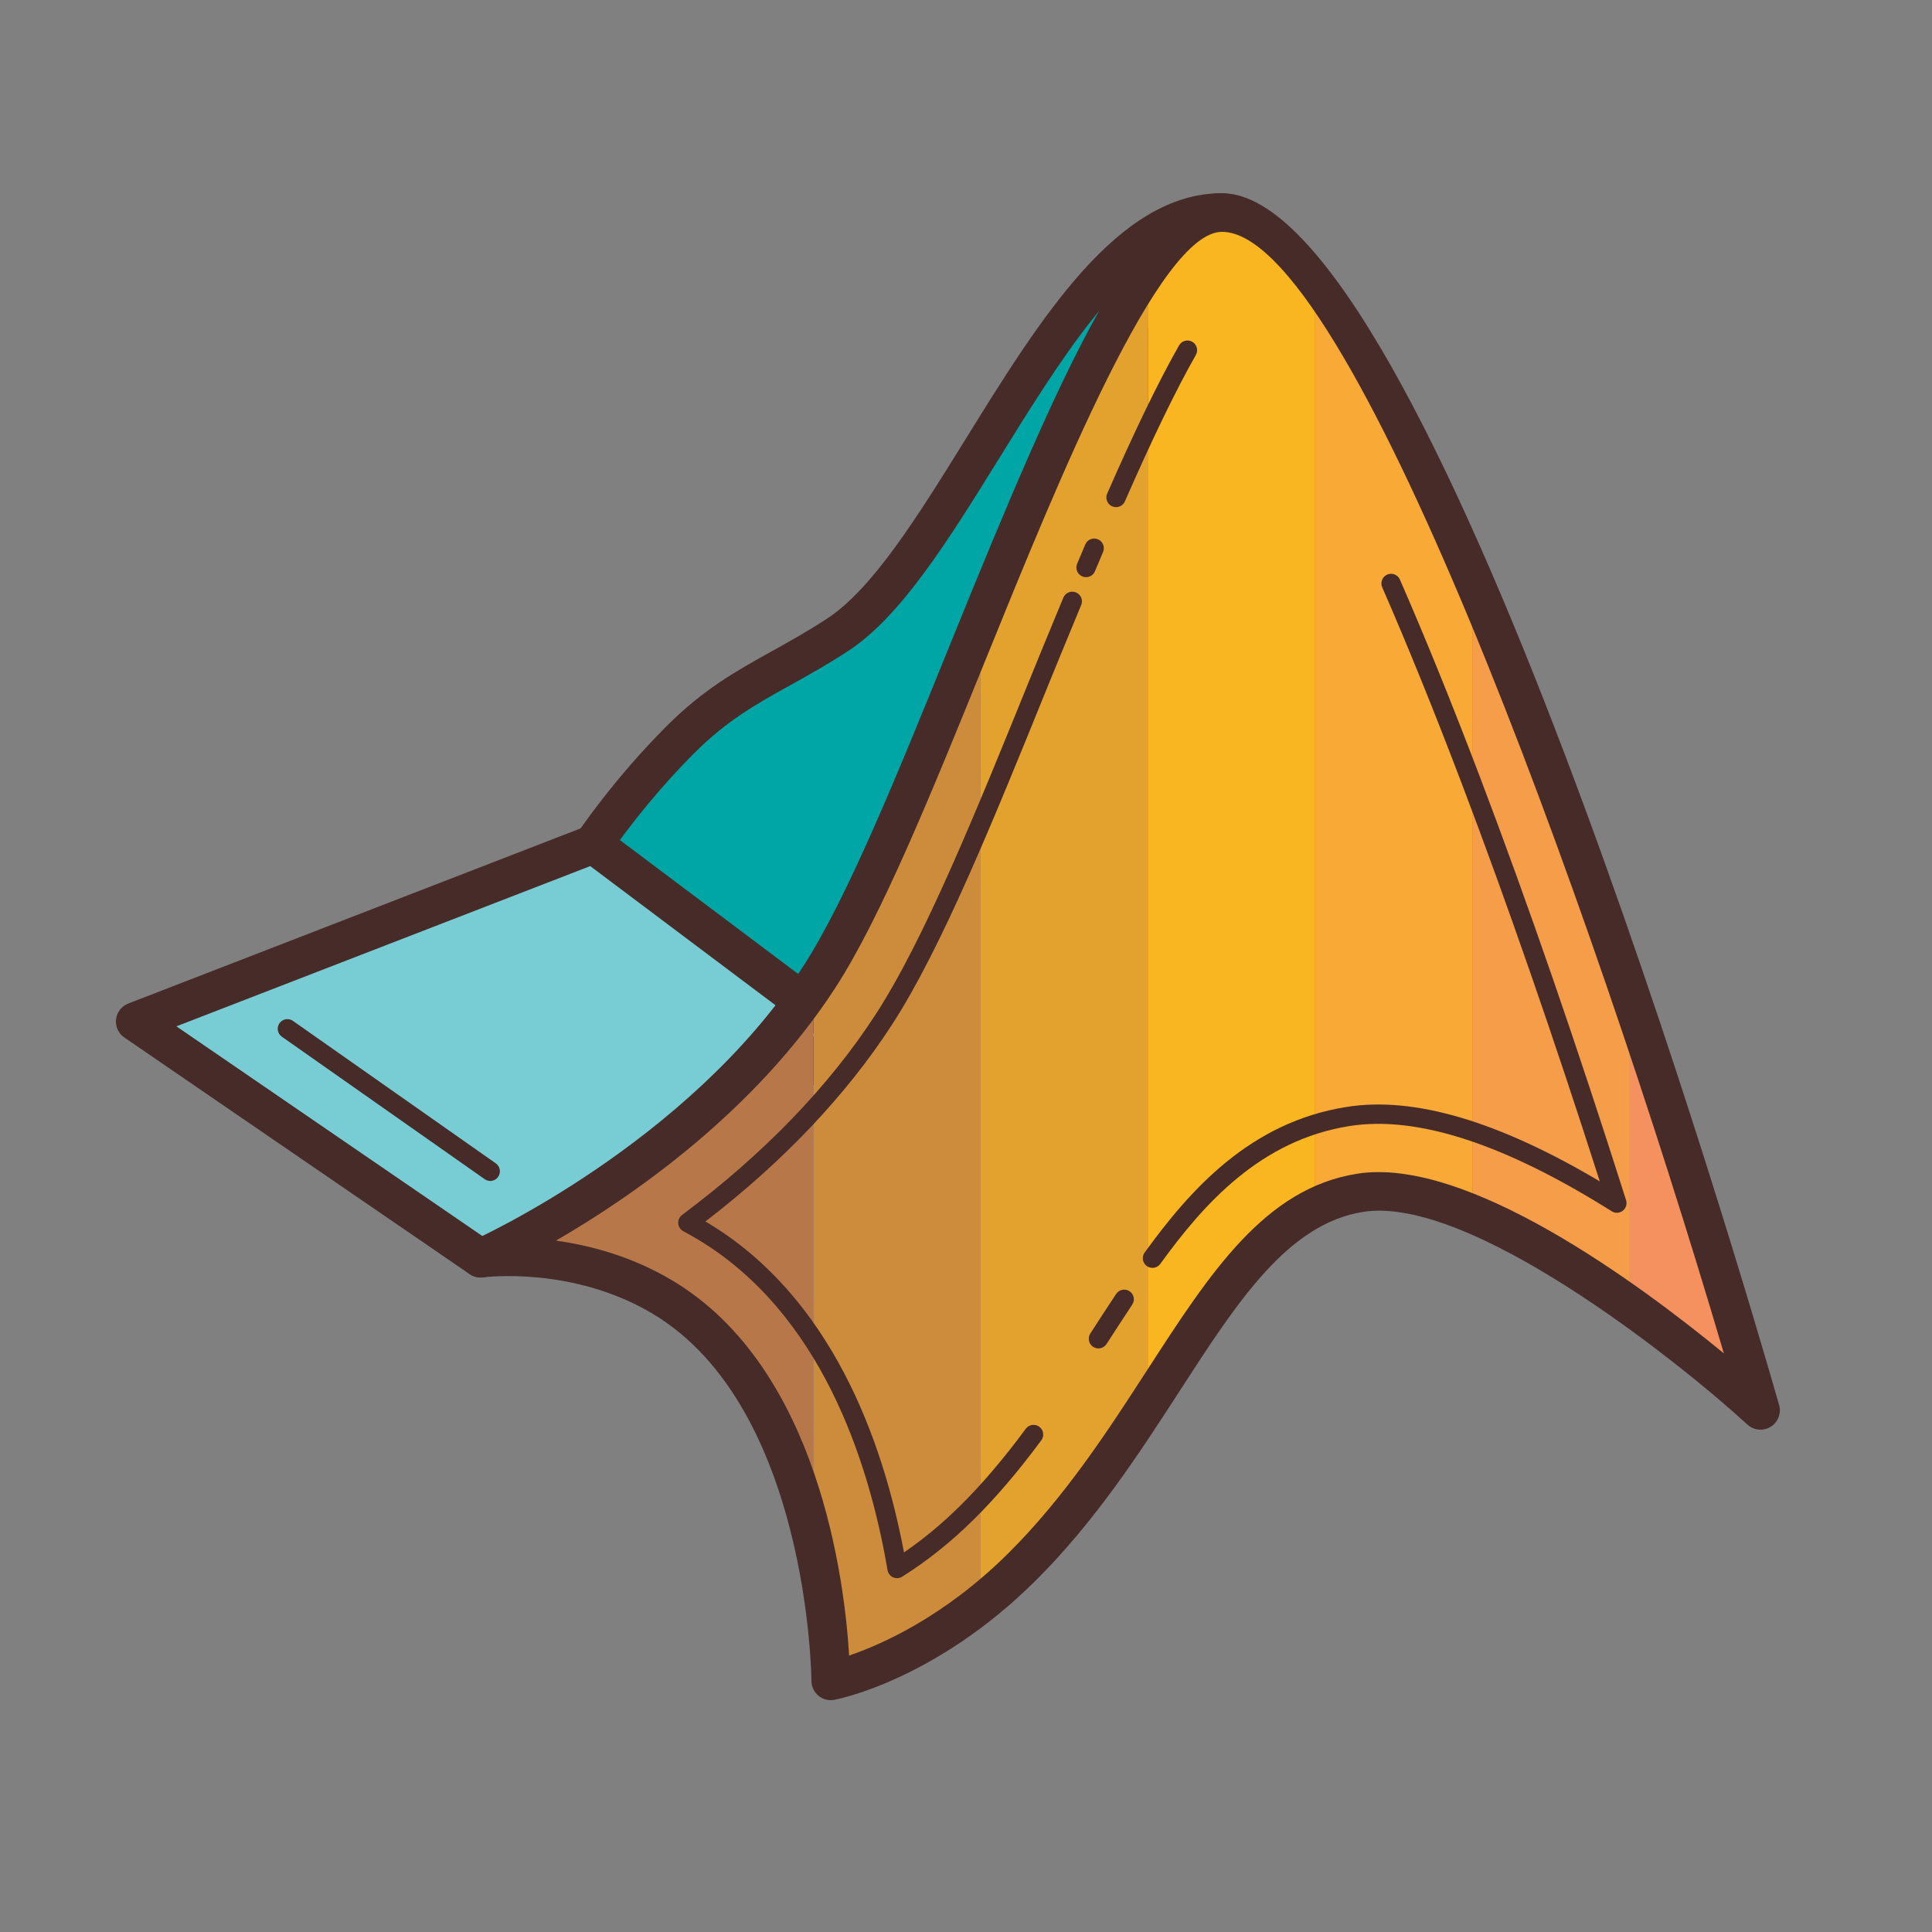 <svg xmlns="http://www.w3.org/2000/svg" className="h-14 p-1" viewBox="0 0 100 100">
    <rect x="0" y="0" width="100" height="100" fill="#808080" stroke="none"/>
    <path fill="#00a6a6"
        d="M43.337,54.522l-12.63-10.826c0,0,1.804-2.707,4.511-5.413c2.707-2.707,4.937-3.342,8.12-5.413 C49.672,28.748,55.13,11,63.25,11L45.56,49.672L43.337,54.522z">
    </path>
    <path fill="#472b29"
        d="M43.337,55.522c-0.236,0-0.468-0.084-0.65-0.241L30.056,44.455 c-0.385-0.329-0.462-0.893-0.182-1.314c0.076-0.114,1.892-2.821,4.637-5.565c1.9-1.901,3.607-2.85,5.415-3.854 c0.9-0.5,1.831-1.017,2.865-1.69c2.383-1.55,4.727-5.332,7.208-9.335C53.867,16.454,57.867,10,63.25,10 c0.341,0,0.657,0.173,0.842,0.459c0.184,0.287,0.209,0.647,0.067,0.957L44.246,54.938c-0.131,0.286-0.388,0.493-0.694,0.56 C43.48,55.514,43.408,55.522,43.337,55.522z M32.049,43.53l10.932,9.37l18.57-40.588c-3.567,1.298-6.755,6.442-9.852,11.438 c-2.603,4.199-5.061,8.165-7.817,9.958c-1.093,0.711-2.055,1.246-2.984,1.762c-1.755,0.975-3.27,1.816-4.973,3.52 C34.146,40.769,32.755,42.565,32.049,43.53z">
    </path>
    <polygon fill="#78ccd3" points="24.875,65.125 7,52.875 30.707,43.696 43.837,53.556 30.707,63.663"></polygon>
    <path fill="#472b29"
        d="M24.875,66.125c-0.2,0-0.397-0.06-0.565-0.175L6.435,53.7c-0.306-0.209-0.471-0.572-0.428-0.94 c0.043-0.369,0.286-0.683,0.632-0.817l23.706-9.179c0.322-0.124,0.685-0.074,0.962,0.133l13.131,9.861 c0.25,0.188,0.397,0.481,0.399,0.794s-0.143,0.608-0.39,0.798L31.316,64.455c-0.109,0.083-0.234,0.144-0.367,0.177l-5.831,1.462 C25.038,66.115,24.956,66.125,24.875,66.125z M9.13,53.123l15.938,10.923l5.192-1.302l11.924-9.177L30.55,44.829L9.13,53.123z">
    </path>
    <path fill="#f5905f"
        d="M91.375,73.25c-1.228-4.297-3.802-12.846-7.02-22.256v16.652 C88.326,70.459,91.375,73.25,91.375,73.25z"></path>
    <path fill="#f69d4a"
        d="M84.355,67.647V50.994c-2.446-7.154-5.264-14.803-8.145-21.463v33.441 C78.935,64.065,81.83,65.859,84.355,67.647z">
    </path>
    <path fill="#f8a936"
        d="M76.21,29.531c-2.747-6.351-5.551-11.8-8.145-15.057v48.417c0.801-0.441,1.655-0.755,2.587-0.903 c1.609-0.254,3.536,0.172,5.558,0.983V29.531z">
    </path>
    <path fill="#f9b621"
        d="M63.5,11.25c-1.289,0-2.665,1.268-4.089,3.345v58.734c2.926-4.46,5.316-8.601,8.654-10.438V14.474 C66.438,12.433,64.895,11.25,63.5,11.25z">
    </path>
    <path fill="#e3a12e"
        d="M50.757,32.987v50.462c0.767-0.594,1.554-1.267,2.348-2.052c2.533-2.505,4.519-5.344,6.306-8.067 V14.595C56.625,18.658,53.651,25.854,50.757,32.987z">
    </path>
    <path fill="#cd8c3b"
        d="M42.638,50.849c-0.174,0.268-0.354,0.531-0.536,0.792v27.447c1.136,4.392,1.148,8.162,1.148,8.162 s3.435-0.649,7.507-3.801V32.987C47.883,40.07,45.088,47.077,42.638,50.849z">
    </path>
    <path fill="#b77748"
        d="M26.75,64.571v0.731c1.822,0.019,4.902,0.352,7.815,2.1c4.264,2.558,6.432,7.416,7.537,11.686 V51.641C37.323,58.495,29.982,62.873,26.75,64.571z">
    </path>
    <path fill="#472b29"
        d="M43,88c-0.23,0-0.457-0.08-0.638-0.23c-0.229-0.189-0.361-0.471-0.362-0.767	c0-0.141-0.141-14.159-8.199-18.993c-4.158-2.495-8.744-1.9-8.789-1.894c-0.48,0.066-0.961-0.238-1.099-0.717	c-0.136-0.479,0.102-0.986,0.557-1.188c0.111-0.049,11.141-5.013,17.079-14.156c2.281-3.511,4.873-9.905,7.618-16.675	C55.064,18.833,58.955,10,63.25,10c10.61,0,27.002,56.305,28.837,62.725c0.122,0.431-0.056,0.89-0.436,1.125	c-0.383,0.235-0.872,0.189-1.202-0.113c-3.667-3.357-14.399-11.88-19.891-11.01c-3.902,0.617-6.5,4.633-9.508,9.283	c-2.052,3.172-4.378,6.767-7.493,9.848c-5.166,5.108-10.164,6.086-10.375,6.125C43.122,87.995,43.062,88,43,88z M28.775,64.215	c1.787,0.246,3.956,0.821,6.055,2.08c7.568,4.54,8.891,15.576,9.121,19.396c1.657-0.564,4.901-1.993,8.2-5.255	c2.961-2.928,5.224-6.426,7.221-9.512c3.268-5.052,6.09-9.415,10.874-10.172c5.679-0.903,14.604,5.702,18.981,9.299	C82.231,46.33,69.801,12,63.25,12c-3.258,0-8.443,12.791-12.229,22.131c-2.782,6.861-5.409,13.341-7.794,17.013	C39.056,57.565,32.702,61.942,28.775,64.215z">
    </path>
    <g>
        <path fill="#fff" d="M57.765,25.75c1.254-2.858,2.54-5.592,3.697-7.625"></path>
        <path fill="#472b29"
            d="M57.765,26.25c-0.067,0-0.136-0.014-0.201-0.042c-0.253-0.111-0.367-0.406-0.257-0.659 c1.458-3.323,2.675-5.833,3.721-7.671c0.136-0.24,0.441-0.325,0.682-0.188c0.24,0.136,0.324,0.442,0.188,0.682 c-1.028,1.809-2.23,4.288-3.674,7.579C58.141,26.138,57.957,26.25,57.765,26.25z">
        </path>
    </g>
    <g>
        <path fill="#fff" d="M56.213,29.375c0.139-0.332,0.28-0.666,0.421-1"></path>
        <path fill="#472b29"
            d="M56.213,29.875c-0.064,0-0.131-0.013-0.193-0.039c-0.255-0.107-0.375-0.4-0.268-0.655l0.423-1.001 c0.107-0.255,0.4-0.372,0.655-0.266c0.254,0.108,0.373,0.401,0.265,0.655l-0.421,0.999C56.594,29.76,56.408,29.875,56.213,29.875z">
        </path>
    </g>
    <path fill="#472b29"
        d="M46.432,81.686c-0.069,0-0.139-0.014-0.204-0.043c-0.152-0.068-0.261-0.208-0.289-0.373	c-0.974-5.706-3.469-13.307-9.822-17.119c-0.249-0.149-0.499-0.291-0.748-0.424c-0.151-0.081-0.25-0.232-0.264-0.403	c-0.013-0.17,0.063-0.336,0.199-0.438c4.226-3.158,7.597-6.65,10.02-10.38c2.516-3.874,5.186-10.461,8.014-17.436	c0.403-0.997,0.824-2.014,1.282-3.123l0.419-1.013c0.104-0.255,0.397-0.374,0.652-0.271c0.256,0.105,0.377,0.398,0.271,0.653	l-0.418,1.013c-0.458,1.107-0.878,2.123-1.281,3.117c-2.846,7.02-5.533,13.65-8.102,17.604c-2.368,3.647-5.612,7.067-9.648,10.173	c0.039,0.023,0.078,0.046,0.117,0.07c6.401,3.84,9.062,11.245,10.16,17.059c1.012-0.693,1.984-1.5,2.9-2.406	c1.135-1.122,2.248-2.428,3.405-3.994c0.166-0.222,0.479-0.268,0.699-0.104c0.223,0.164,0.27,0.477,0.105,0.699	c-1.188,1.607-2.335,2.952-3.507,4.11c-1.154,1.142-2.397,2.135-3.695,2.952C46.617,81.66,46.524,81.686,46.432,81.686z">
    </path>
    <g>
        <path fill="#fff" d="M58.186,67.25c-0.445,0.671-0.888,1.355-1.334,2.044"></path>
        <path fill="#472b29"
            d="M56.853,69.794c-0.094,0-0.188-0.026-0.271-0.08c-0.231-0.15-0.298-0.459-0.148-0.691 c0.446-0.691,0.89-1.376,1.338-2.049c0.152-0.231,0.463-0.292,0.693-0.14c0.229,0.153,0.292,0.463,0.139,0.693 c-0.444,0.669-0.886,1.352-1.33,2.039C57.177,69.713,57.016,69.794,56.853,69.794z">
        </path>
    </g>
    <path fill="#472b29"
        d="M59.651,65.625c-0.102,0-0.204-0.031-0.293-0.095c-0.224-0.162-0.274-0.475-0.112-0.698	c2.378-3.286,5.479-6.751,10.453-7.537c3.479-0.555,7.833,0.723,13.106,3.852c-2.395-7.483-4.786-14.379-7.116-20.514	c-1.432-3.77-2.826-7.213-4.146-10.234c-0.11-0.253,0.005-0.548,0.258-0.658c0.254-0.111,0.548,0.004,0.658,0.258	c1.327,3.036,2.729,6.495,4.166,10.279c2.468,6.5,5.005,13.849,7.541,21.843c0.063,0.2-0.005,0.418-0.171,0.547	s-0.395,0.14-0.571,0.028c-5.565-3.497-10.081-4.964-13.568-4.413c-4.612,0.729-7.542,4.017-9.799,7.136	C59.959,65.553,59.806,65.625,59.651,65.625z">
    </path>
    <g>
        <line x1="14.875" x2="25.375" y1="53.25" y2="60.625" fill="#fff"></line>
        <path fill="#472b29"
            d="M25.375,61.125c-0.1,0-0.2-0.029-0.287-0.091l-10.5-7.375c-0.227-0.159-0.281-0.471-0.122-0.697 s0.472-0.28,0.696-0.122l10.5,7.375c0.227,0.159,0.281,0.471,0.122,0.697C25.687,61.051,25.532,61.125,25.375,61.125z">
        </path>
    </g>
</svg>